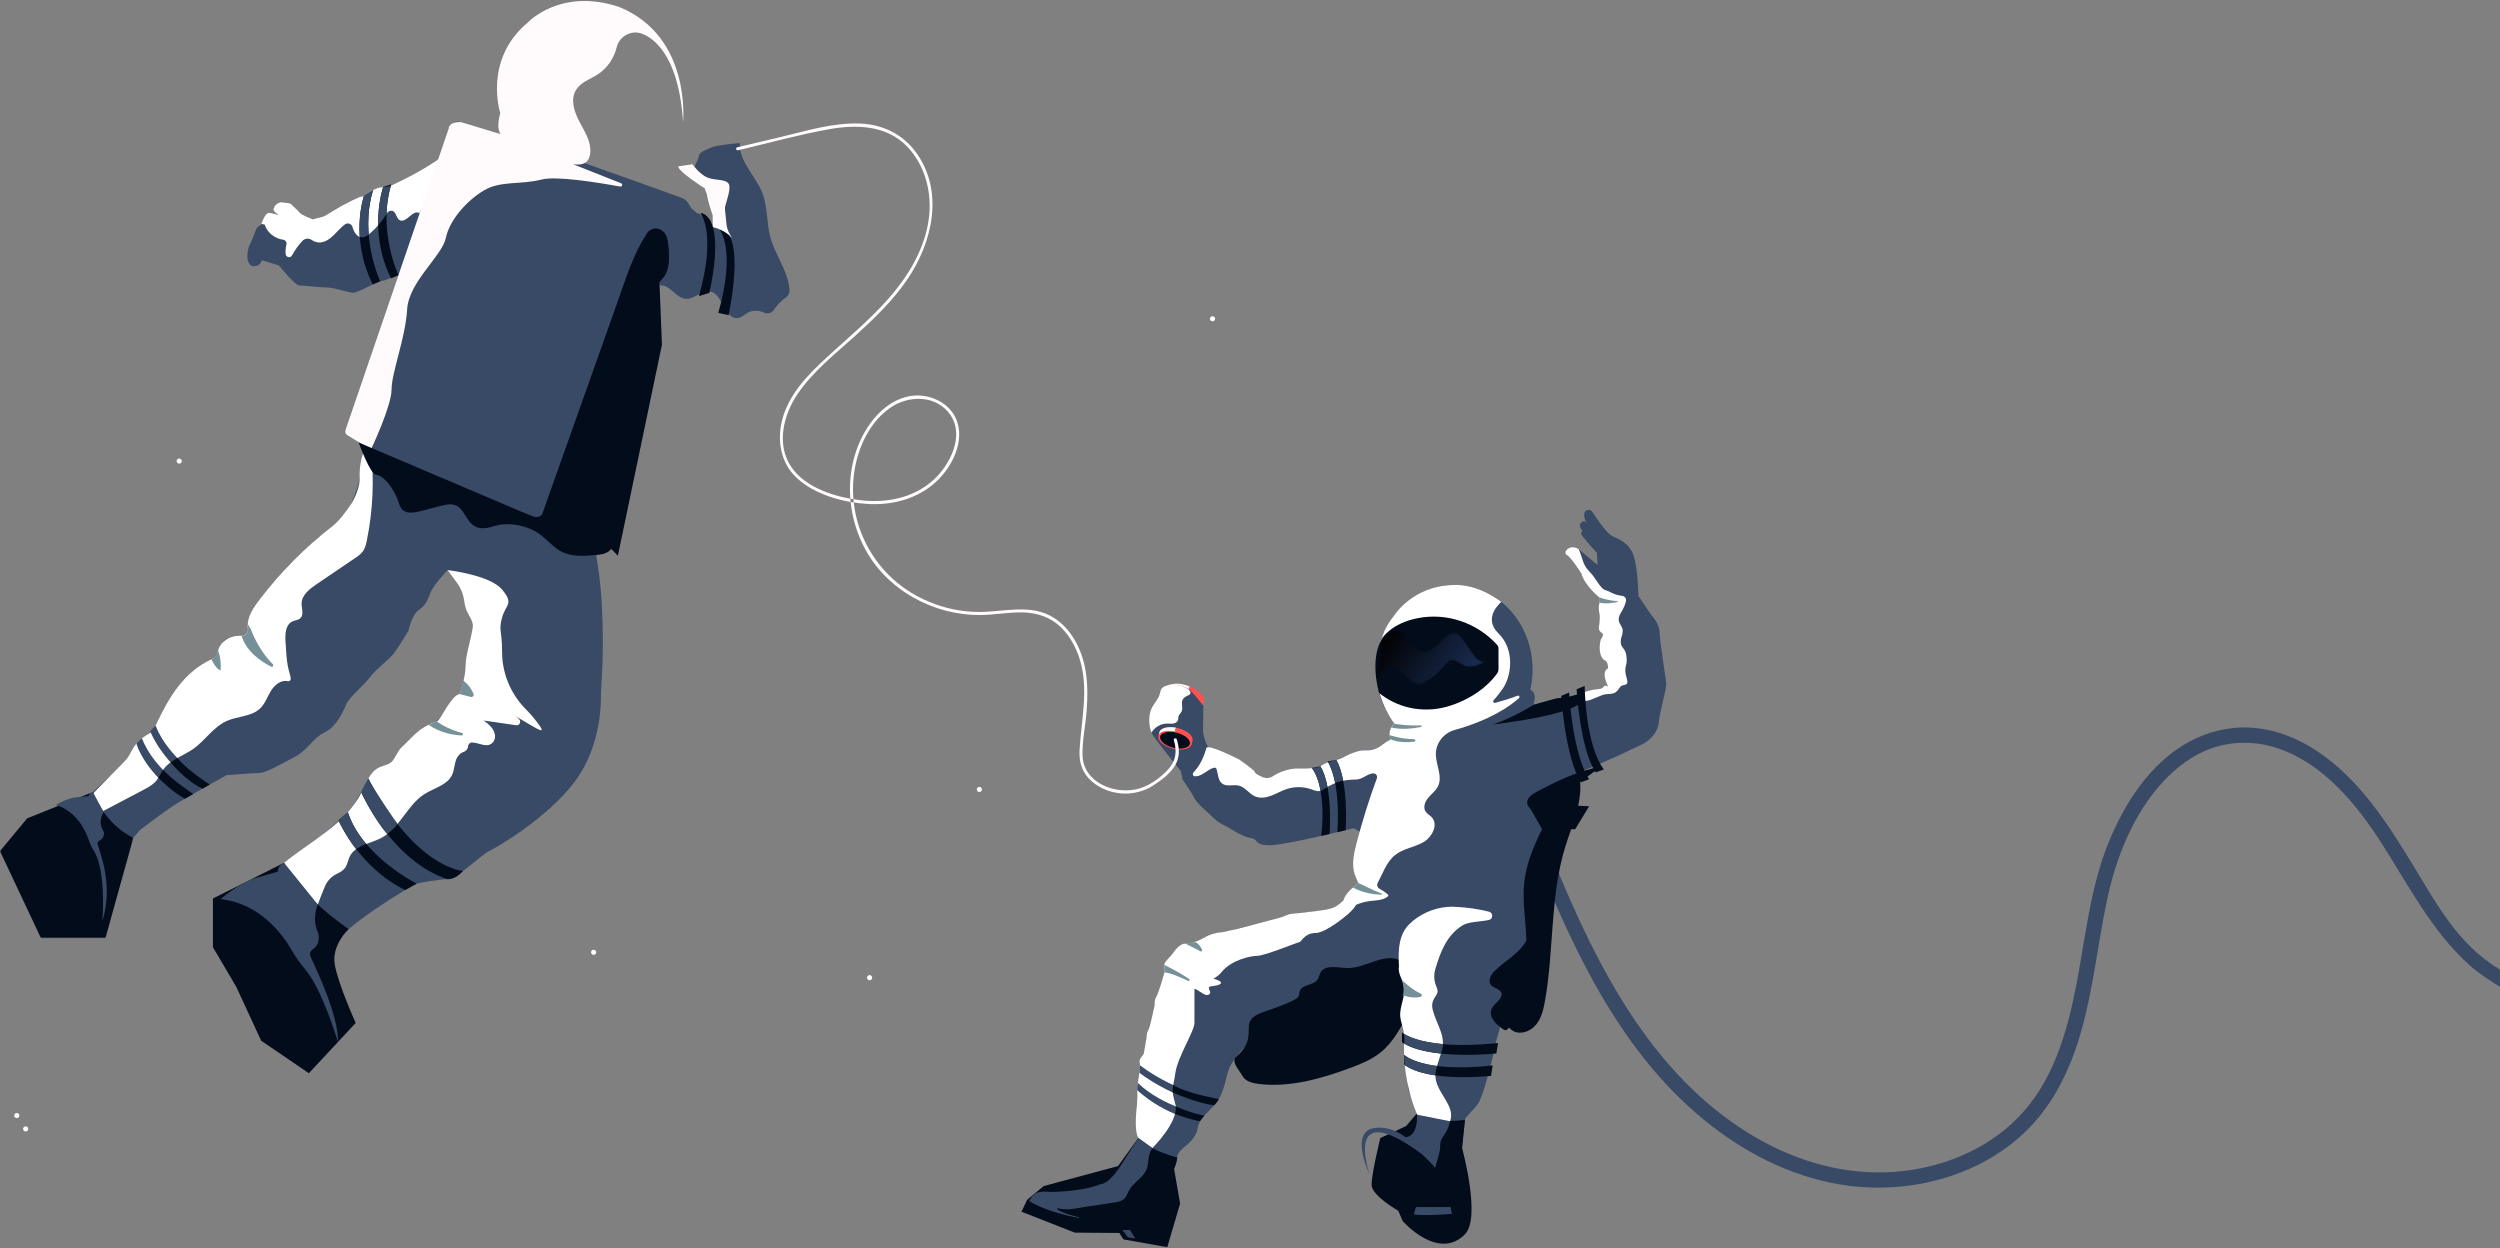 <svg xmlns="http://www.w3.org/2000/svg" xmlns:xlink="http://www.w3.org/1999/xlink" viewBox="0 0 1234 616"><rect x="0" y="0" width="1234" height="616" fill="#808080" stroke="none"/><linearGradient id="a" x1="99.243%" x2="1.394%" y1="67.745%" y2="36.935%"><stop offset="0" stop-color="#1c2f57"/><stop offset="1"/></linearGradient><mask id="b" fill="#fff"><path d="m0 .03h65.819v72.152h-65.819z" fill="#fff" fill-rule="evenodd"/></mask><mask id="c" fill="#fff"><path d="m5.005.261-1.952 6.235c.356-1.544 1.635-2.675 2.846-3.697 1.688-1.425 3.74-2.945 5.891-2.438 1.964.463 3.128 2.419 4.189 4.137 1.903 3.081 4.699 6.214 8.318 6.207 2.51-.005 4.752-1.559 6.563-3.299 1.812-1.738 3.412-3.749 5.55-5.065.807-.497 1.714-.893 2.661-.893 2.177.002 3.763 1.985 5.002 3.776 1.47 2.123 2.939 4.246 4.409 6.37.789 1.14 1.599 2.301 2.711 3.13 1.111.829 2.599 1.28 3.909.825-3.349 1.867-7.315 3.78-10.846 2.287-2.396-1.013-4.689-3.537-7.075-2.503-.808.35-1.394 1.06-1.961 1.735-2.628 3.13-5.567 6.053-9.044 8.201-1.428.882-3.031 1.649-4.707 1.547-2.28-.138-4.129-1.815-5.774-3.4-1.352-1.302-2.704-2.604-4.055-3.905-.685-.66-1.435-1.352-2.376-1.488-1.29-.186-2.457.722-3.445 1.574-1.69 1.457-4.818 6.591-5.069 4.372" fill="#fff" fill-rule="evenodd"/></mask><g fill="none" fill-rule="evenodd"><path d="m586.037 338.453c-2.822-.918-5.553-1.14-7.652-.764l-.007-.005-.003.007c-1.919.346-3.309 1.194-3.73 2.491-.354 1.09.035 2.327.968 3.532l-1.205 2.629 17.288 6.039 2.542-5.827c.882-2.714-2.789-6.342-8.2-8.103" fill="#ff5050"/><path d="m819.2 312.334c0-4.474-3.861-8.338-4.673-9.559-.813-1.22-5.803-8.594-5.803-8.594s-.188-12.441-2.108-19.146c-1.921-6.705-7.261-8.862-10.681-10.362-2.9-1.272-8.357-9.519-9.953-12.001-.292-.455-.75-.776-1.276-.899l-.136-.032c-1.109-.26-2.237.418-2.498 1.528-.433 1.84.621 4.075.967 4.739-.27-.435-1.07-1.351-2.518-.087-1.827 1.594.609 4.173.609 4.173s-.601.319-.601 1.429c0 1.11 7.67 9.341 7.67 9.341l.369 6.011-9.333-7.769c-3.743-2.122-5.506-.368-6.257.996-.342.621-.184 1.405.368 1.85 3.453 2.787 6.998 8.621 6.998 8.621 2.865 7.306 8.409 11.376 9.056 12.3.647.925.278 1.665-.184 3.885-.463 2.219.277 4.716.277 6.011 0 1.295-.184 4.809-.184 5.641 0 .832 2.217 2.497 2.217 3.237 0 .74-1.478 2.127-1.478 2.127-1.386 8.508 2.495 10.173 3.05 11.005.554.832.647 3.052.647 3.052-3.604 1.85 0 9.063 0 9.063-3.235-1.295-.77 1.232-4.761 1.232-3.99 0-12.967 4.242-18.204 4.492-2.677.128-8.677 1.755-13.903 3.316.898-2.821 1.265-6.219-1.515-7.448.736-3.215 1.129-6.576 1.129-10.036 0-23.031-17.288-41.701-38.612-41.701-21.325 0-38.612 18.671-38.612 41.701 0 10.187 3.385 19.519 9.002 26.762l-.003.001s-3.45 3.699-1.563 8.266c-1.886.683-3.4 1.292-3.4 1.292s-4.125 3.59-9.147 3.59-10.941 3.77-12.555 4.308c-1.615.538-8.967 2.333-9.864 3.59-.896 1.257-6.277 1.077-9.326 1.077s-6.636 1.077-8.25 1.795c-1.615.718-7.175 3.59-8.072 3.59-.896 0-3.587-1.615-5.021-2.333-1.435-.718-7.174-6.641-10.223-7.539-3.049-.898-5.918-2.333-5.918-2.333s-6.636-3.411-7.891-3.411-3.228-6.103-3.228-8.616c0-2.513.179-12.026.179-12.026s-6.098-8.257-8.071-8.795-9.684-.718-10.402-.718c-.717 0-2.69 4.487-2.69 5.206 0 .718-1.076.897-1.435 1.436-.358.538-1.256 3.41-1.794 4.488-.538 1.077-1.794 1.436-1.972 2.872-.179 1.436.538 6.821.538 8.257 0 1.436 14.707 19.386 14.707 19.386l.897 4.308s4.484 6.282 5.739 8.975c1.255 2.693 6.815 7.18 9.505 9.873 2.691 2.693 6.995 4.487 6.995 4.487s7.174 4.847 11.299 5.385c4.125.538 1.435 3.59 9.326 3.59s41.609-8.436 41.609-8.436l3.408 1.974s-2.691 17.77-2.691 19.924c0 2.154 2.152 4.488 1.614 5.206-.538.718-5.918 4.128-6.559 6.821-.64 2.692-5.816 6.821-16.756 7.359-10.941.538-35.332 8.795-44.479 10.231-9.147 1.436-12.017 5.205-16.5 5.385-4.484.179-6.098 3.051-8.967 7.179-2.869 4.129-13.989 53.85-13.989 53.85s-1.794 13.282-1.794 14.36c0 1.077-.538 11.667-.538 15.257 0 3.59.897 5.385.897 5.385s-9.864 17.052-14.348 20.642-21.523 6.641-30.131 5.923c-8.608-.718-8.608 3.949-8.608 3.949h-1.794l-1.435 5.383c11.479 5.922 24.75 9.156 24.75 9.156 13.451-.538 23.674.359 23.674.359l2.691 3.59 18.652 3.051s2.152-12.564 2.152-13.821c0-1.257 1.256-3.77 1.615-6.641.358-2.872-.359-5.026 0-7.359.358-2.333 0-4.846 0-7.012 0-2.165 1.972-4.656 1.972-7.528s4.125-5.744 4.125-5.744 5.202-3.77 5.919-8.615c.718-4.847 5.201-8.078 8.25-11.488 3.049-3.411 4.484-7.18 6.457-15.437 1.974-8.257 10.941-15.257 11.12-15.795.179-.539 12.555-6.463 17.756-7.898 5.202-1.436 17.218-4.128 20.087-4.487 2.869-.359 8.968-3.411 16.322-3.411s21.343-1.436 21.343-1.436l.718 10.411s.897 8.795.897 13.283c0 4.487.896 12.385.896 15.795 0 3.41 4.125 7.539 4.484 12.924.359 5.385-2.332 12.206-4.663 12.026s-6.995 1.436-8.967 1.975-4.484 5.923-4.484 5.923c-3.05 19.745 6.023 22.078 6.023 22.078 10.149 1.615 11.553 4.307 11.553 4.307l-1.076 4.667c0 2.693 9.506 8.616 9.506 8.616 14.527 1.975 16.32-7 16.32-7 1.973-10.052-.896-20.283-.896-22.078s-1.076-10.411-1.076-13.283 1.256-12.565 1.435-14.001c.179-1.436 3.408-3.948 6.277-7.718 2.869-3.77 7.891-24.591 8.251-27.463.358-2.872 2.869-9.693 3.049-12.027.179-2.333.718-4.846 1.794-5.923.404-.404 1.222-.619 2.087-.729 3.071-.393 5.771-2.298 7.242-5.025 7.249-13.435 5.205-43.831 5.205-43.831l-1.625-7.321s4.877-6.101 4.877-11.592 4.877-7.525 6.503-12.406 7.112-21.761 7.112-24.811c0-3.051.407-10.982 1.829-11.186 1.423-.203 23.978-9.965 27.026-11.592 3.048-1.627 4.877-2.237 8.129-3.864 3.251-1.627 7.519-5.694 7.925-10.779.406-5.084 3.658-16.066 3.658-18.507s-3.252-21.151-3.252-25.625" fill="#384a66"/><path d="m670.803 436.52c-.022-.066-.049-.132-.072-.197.028.061.054.121.082.181-.003.006-.006.011-.009.017m78.207-93.107c-2.905 1.167-6.697 2.355-10.969 3.52-.792.216-1.363-.758-.787-1.345 1.504-1.529 2.572-3.114 3.821-4.71 5.285-6.755 6.747-20.264-1.412-28.194s1.412-15.569 1.412-15.569c-12.322-9.401-23.2-8.365-23.2-8.365-20.849.148-30.113 15.603-30.114 15.604 0 0-9.743 10.391-8.437 30.748 0 0 .021-.659.112-1.787 1.02 14.229 8.827 23.899 8.827 23.899-3.361 3.144-2.357 6.527-1.811 7.77l-1.797 1.019c-.718.407-1.411.86-2.056 1.374-1.361 1.084-4.566 3.224-8.445 2.984-3.881-.24-9.007 2.306-11.323 3.592-.836.463-1.724.814-2.654 1.035-2.34.557-6.896 1.793-8.442 3.271 0 0-1.857 1.251-10.593 1.058-5.732-.126-10.425 2.241-12.973 3.883-1.438.927-3.24 1.098-4.806.406-1.74-.768-3.7-1.762-3.873-2.405-.316-1.176-7.83-6.319-7.83-6.319s-15.578-7.967-16.206-5.646c-1.185 4.385-3.14 8.605-6.26 11.917-.311.331-.495.785-.408 1.23.132.669.754.802 1.298.801 3.308-.003 5.706-3.232 8.88-4.161.348-.103.744-.171 1.059.009s.459.551.56.899c.704 2.42.68 5.382 2.713 6.87 2.268 1.659 5.506.306 8.233.98 3.106.768 4.996 3.989 7.92 5.285 2.506 1.111 5.441.655 8.009-.304 2.568-.958 4.947-2.388 7.545-3.262 3.925-1.319 8.287-1.295 12.196.069 1.452.506 2.963 1.202 4.463.863.931-.211 1.724-.798 2.519-1.329 3.911-2.611 8.555-4.109 13.254-4.277 1.155-.041 2.329-.006 3.449-.291 2.438-.621 4.432-2.708 6.947-2.806l.025-.001c1.289-.047 2.205 1.229 1.76 2.44-3.885 10.557-7.25 21.307-10.068 32.198-1.278 4.943-2.44 10.213-.897 15.079.475 1.499 1.202 2.978 1.885 4.454-.305.232-4.063 3.092-5.029 4.361-1.007 1.322-1.518 1.684-2.41 4.147 0 0-2.576 2.982-6.527 4.084-3.95 1.102-9.852 1.472-12.338 1.856-2.485.384-6.896.607-7.931.931-1.036.324-3.278 1.328-3.647 1.409-.368.082-21.546 5.72-21.546 5.72l-7.577 1.685s-4.55.195-8.46 2.333c-3.909 2.139-5.952 2.657-5.952 2.657s-2.494.877-3.95.698c-1.456-.179-3.693 1.112-5.78 4.092-2.087 2.98-4.677 4.802-4.677 6.423 0 1.62.177 3.246.056 3.664-.121.418-2.776 9.946-4.006 12.085-1.23 2.139-.777 3.824-.777 3.824s-2.201 10.824-3.044 12.315c-.842 1.49-.906 2.463-.906 3.176 0 .713-1.238 7.349-1.44 8.562-.202 1.212-2.756 2.717-2.019 4.749.737 2.032-1.367 10.487-1.212 13.439.155 2.952-.202 7.881-.202 7.881s-1.598 11.823.716 15.713l6.907 5.011s13.637-13.479 11.355-21.764c-2.284-8.283-1.166-6.952 0-15.211 1.165-8.259 9.443-20.685 9.443-24.827v-16.929c1.544.609 2.957 1.744 4.433 2.58.604.342 1.27.646 1.962.592.691-.054 1.389-.584 1.401-1.278.016-.957-1.158-1.974-.506-2.675.176-.19.442-.266.696-.323 1.507-.332 3.143-.259 4.493-1.006.314-.174.635-.447.628-.806-.007-.377-.368-.639-.698-.821-.958-.53-1.987-.92-3.049-1.178 1.518-.823 2.971-1.913 4.128-3.361 4.509-5.641 13.809-7.897 17.473-7.897s20.009-6.769 20.854-6.769c.846 0 2.537-4.513 7.891-4.513s16.064-9.307 16.064-9.307 2.279-1.756 4.04-4.621c2.184-.924 4.494-1.553 6.848-1.849 2.988-.374 6.264-.304 8.643-2.153.21-.164.428-.383.404-.649-.019-.209-.185-.37-.343-.508-.994-.872-2.08-1.639-3.236-2.282-.638-.356-1.336-.711-1.681-1.356-.256-.478-.269-1.03-.199-1.577 2.592-4.858 4.485-10.689 8.698-14.112 3.95-3.209 9.386-3.827 13.841-6.286s7.788-8.796 4.287-12.49c-.935-.987-2.241-1.621-2.985-2.761-1.36-2.088-.271-4.934 1.337-6.837 1.609-1.904 3.731-3.433 4.814-5.677 2.139-4.436-.526-9.568-1.02-14.468-.024-.236-.042-.471-.054-.707-.305-5.828 3.675-11.016 9.294-12.58 17.698-4.924 27.375-11.83 31.718-15.698.604-.537.001-1.503-.749-1.202" fill="#fff"/><path d="m682.303 314.966s4.409-7.316 17.602-9.865c14.365-2.775 29.125 2.328 39.011 13.122.48.524.747 1.21.747 1.922v10.034c0 .813-.246 1.603-.713 2.269-2.058 2.941-8.777 11.08-22.762 15.768-11.662 3.909-24.514 2.075-34.355-5.307-.366-.275-.733-.558-1.101-.85 0 0-5.029-16.513 1.569-27.091" fill="#030c1a"/><path d="m320.747 144.223c.898-1.625 2.388-2.888 4.204-3.269 5.562-1.167 8.351 6.118 13.467 6.525 4.275.339 7.905-4.361 12.121-3.574 3.346.624 5.032 4.271 6.521 7.335 1.488 3.064 4.221 6.418 7.542 5.671 1.577-.355 2.788-1.581 4.183-2.399 2.482-1.457 5.68-1.455 8.264-.226 1.758.837 3.892.223 4.99-1.385 1.554-2.275 3.34-4.367 5.633-5.855l.02-.013c1.365-.884 2.159-2.444 2.023-4.065-.059-.695-.143-1.388-.258-2.079-1.4-8.405-6.979-15.545-9.204-23.77-1.949-7.202-1.266-15.026-3.997-21.969-3.337-8.483-11.626-15.462-11.068-24.561 0 0-10.986 1.006-13.457 1.97-2.471.964-6.644 2.571-6.644 4.177 0 1.607-3.622 7.068-2.774 8.353.848 1.286 6.627 8.354 6.627 10.924 0 2.57 2.695 9.317 2.792 10.281.077.768.032 4.384.009 5.827-1.242-1.623-2.669-3.104-4.093-4.575-.89-.92-1.836-1.874-3.06-2.246-.183-.056-.372-.097-.56-.137-.912-.803-1.881-1.62-2.884-2.426-.673-1.435-2.122-4.007-4.205-4.901-.137-.059-.433-.174-.874-.338-.33-.152-.667-.279-1.012-.375-12.348-4.541-78.564-27.951-78.564-27.951-8.845-3.794-21.902 1.475-22.534 1.475s-8.003 5.269-9.267 5.48c-1.264.211-6.95 4.637-9.477 5.48-2.527.843-15.188 7.22-15.188 7.22s-12.133 4.524-13.204 4.524c-1.071 0-6.305 3.69-7.97 3.81-1.665.12-3.45 2.5-4.045 2.613-.595.113-1.546.244-2.379.015-.833-.23-3.925 2.372-4.758 2.372s-7.309 4.893-8.68 4.893-3.562 1.234-4.315 1.165c-.753-.069-5.479-2.33-5.479-2.33l-6.026-5.483-4.452-.617c-3.082.617-3.767 3.016-3.767 3.633 0 .617 2.74 2.536 2.74 2.536s-3.562-.617-4.589-.822-2.123 1.234-2.466 1.782c-.342.548-1.643 3.77-1.712 4.057-.007.032-.036.057-.082.076-1.173.494-2.179 1.308-2.584 2.516-.7 2.086-1.757 4.973-2.813 6.877-1.819 3.277-2.183 10.56 1.455 10.924 3.639.364 4.366-2.914 4.366-2.914l8.368 2.549 4.73 5.462s4.003 4.37 5.095 4.37c1.091 0 11.279 1.092 14.372 1.092s10.006 2.549 12.553 2.549c2.547 0 12.008-5.827 14.191-5.827 2.183 0 17.829-7.647 17.829-7.647l-1.456 6.191s-4.002 11.289-4.002 15.659c0 4.37-17.102 61.905-17.102 61.905s-6.186 16.751-6.186 20.029c0 3.277-2.183 8.74-5.093 16.022-2.911 7.283-17.829 15.294-17.829 17.115 0 1.821-12.371 11.289-12.371 11.289l-10.551 14.93-4.367 5.826s-4.731 7.86-3.639 10.561c3.18 7.861-4.366 4.37-9.824 4.37-5.457 0-5.094 6.919-6.186 8.376s-17.829 12.745-19.648 15.658c-1.819 2.913-8.732 12.381-10.188 17.115-1.455 4.734-11.28 11.653-11.643 15.294-.364 3.642-11.28 10.924-14.191 13.838-2.911 2.913-13.826 12.381-13.826 12.381s-7.641 9.468-9.824 9.832c-2.183.364-13.826 7.648-15.282 7.648-1.455 0-3.638 14.93-3.638 14.93s19.284 22.213 23.286 22.213c4.003 0 14.918-6.555 16.01-8.375 1.091-1.821 2.183-11.289 2.183-12.745 0-1.457 5.094-9.468 6.913-9.831 1.819-.365 11.28-11.653 11.28-11.653s10.552-8.012 16.009-11.653c5.457-3.641 26.561-15.294 26.561-15.294s13.463-1.093 16.373-1.093c2.911 0 11.28-4.734 17.465-8.011s9.097-9.468 14.555-12.017c5.457-2.549 8.732-9.104 10.552-13.474 1.819-4.37 8.005-8.74 11.643-13.473 3.639-4.734 9.825-9.103 12.008-12.016 2.183-2.914 7.277-11.289 7.277-11.289s1.456-7.647 5.093-10.196c3.639-2.55 4.367-5.098 5.822-8.74s8.368-10.925 8.368-10.925 8.005 5.099 8.005 10.925 4.366 12.017 4.366 17.114c0 5.099-3.639 21.121-3.639 26.947 0 5.827-.728 7.647-3.275 7.647-2.547 0-6.55 5.098-7.277 7.647-.728 2.549-5.093 5.462-10.915 8.376-5.822 2.913-5.108 11.447-9.838 15.088-4.73 3.641-5.808 4.212-11.629 7.125-5.822 2.914-10.915 12.382-12.007 15.294-1.092 2.913-14.191 12.381-19.648 19.3-5.457 6.919-15.281 10.196-17.101 12.381-1.819 2.185-10.552 3.642-10.552 3.642s-14.554 6.191-18.556 10.924.728 14.566 1.819 20.028c1.091 5.462 10.552 7.647 12.37 11.653.975 2.146 1.427 7.95 1.637 12.877.315 7.387 3.251 14.466 8.441 19.728 4.89 4.957 10.384 8.074 15.211 10.03 8.586 3.478 18.288-1.845 19.86-10.981.416-2.421.607-4.715.687-6.568.107-2.477-.377-4.949-1.445-7.185-7.84-16.414-3.276-25.547-3.276-25.547 2.911-9.468 40.023-31.316 41.479-31.681 1.456-.364 10.916-2.185 15.282-2.185s17.101-12.381 20.376-13.837c3.275-1.457 29.108-16.387 42.571-34.594 13.463-18.208 12.735-40.42 12.735-43.697 0-3.278 1.819-18.208.364-44.426-1.455-26.219-8.005-44.79-8.005-46.247 0-1.456 3.275-14.93 3.275-16.751 0-1.821 6.549-15.659 6.549-20.393 0-4.734 5.095-13.837 5.458-15.294.364-1.457 3.639-5.827 5.458-10.924 1.819-5.098 4.366-13.11 4.366-13.11s4.817-12.055 5.876-19.834c-.603-3.577-1.081-7.294.768-10.641" fill="#384a66"/><path d="m581.492 359.416c-4.519-1.148-8.652-.232-9.229 2.045l-.465 1.832.861.219c.996 1.696 3.53 3.335 6.742 4.149 3.212.816 6.22.585 7.904-.431l.861.219.465-1.833c.578-2.277-2.619-5.054-7.138-6.202" fill="#ff5050"/><path d="m249.457 67.132-21.828-6.866c-2.56-.805-5.295.579-6.165 3.12l-50.914 148.733c-.428 1.252.234 2.615 1.482 3.05l83.233 36.166c4.115 1.788 8.886-.255 10.434-4.469l51.803-140.981c1.282-3.488-.327-7.378-3.697-8.94z" fill="#384a66"/><path d="m130.625 110.829c1.24 3.981 5.032 6.959 9.132 7.488 1.161.15 1.915 1.27 1.627 2.405-.386 1.519-.514 3.104-.385 4.667.138 1.657 2.345 2.153 3.134.69 1.398-2.595 3.13-5.011 5.137-7.169 1.24-1.334 3.279-1.45 4.753-.38 1.46 1.06 3.568 1.423 5.362.938 2.834-.767 5.01-2.98 7.028-5.114 1.204-1.274 2.454-2.582 3.865-3.606 1.33-.965 3.226-.335 3.688 1.243.882 3.013 2.671 5.736 5.684 5.052.736-.167 1.415-.531 2.002-1.006 3.671-2.972 6.812-6.599 9.227-10.661.495-.833 1.376-1.405 2.342-1.365 2.386.098 2.166 3.558 4.007 4.632 3.219 1.878 6.657-5.524 9.725-3.408 4.381-7.794 10.448-19.19 11.499-28.071-6.798 5.121-17.966 11.217-25.802 14.534-2.031.859-4.774.505-6.806 1.365-2.384 1.009-3.829 2.733-6.213 3.743-.6.253-1.508.219-2.138.484-5.122 2.156-10.982 5.437-13.87 7.279-.676.431-1.765 1.016-2.561 1.571-.623.434-1.608.815-2.074.912-1.011.211-3.034.777-4.315 1.165-.58.176-.927-.36-1.522-.524-.755-.209-2.231-.84-3.957-1.806-1.042-.583-1.853-1.69-2.537-2.308-1.482-1.339-2.486-2.457-3.49-3.176l-4.452-.617c-1.518.305-3.287 1.277-3.768 3.632-.086.427 1.447 2.208 2.74 2.536-1.143.132-4.304-1.143-5.206-.831-.984.341-1.907 1.214-3.51 5.411" fill="#fff"/><path d="m266.447 358.338c-2.2-3.203-4.655-6.007-6.95-8.321-7.394-7.457-11.611-17.521-11.671-28.027-.001-.108-.001-.216-.001-.324 0-10.821-1.802-10.22 0-16.833 1.802-6.613 6.007-6.613 0-13.828-6.008-7.214-26.869-9.612-26.869-9.612l4.751 6.485c1.847 2.52 3 5.47 3.397 8.569.145 1.134.394 2.441.809 3.847.833 2.82 3.756 5.92 3.413 9.139-.65 6.084-3.523 13.435-3.523 19.448 0 4.561-1.952 10.917-2.893 13.72-2.144.128-4.636 4.017-5.955 5.714-.968 1.244-3.859 7.183-5.336 7.732-9.383 3.484-10.482 6.385-17.465 12.908-1.815 1.695-2.899 4.925-4.545 6.784-1.579 1.783-4.231 2.01-6.383 3.025-4.71 2.221-6.513 7.814-8.848 12.471-7.777 15.519-24.671 23.734-38.161 34.649-1.422 1.151-2.917 2.527-3.097 4.349 0 0-5.596 1.778-9.675 2.647s-12.915 6.557-12.915 6.558l-5.641 4.367s24.239.415 38.212 31.364c.485 1.074 2.103.618 1.946-.551-.008-.057-.015-.114-.024-.172-.285-2.092 1.04-4.01 3.053-4.644 1.277-.403 2.64-1.336 3.914-3.191 4.145-6.033-3.014-9.05 0-17.724 1.534-4.415 3.163-8.466 4.393-11.38 1.152-2.73 3.264-4.94 5.936-6.219l.038-.019c1.496-.717 3.005-1.56 3.978-2.904 1.19-1.642 1.411-3.788 2.298-5.611 2.747-5.646 10.341-6.315 15.857-9.308 8.897-4.828 12.54-16.145 21.108-21.537 4.769-3.002 11.218-4.386 13.588-9.501 1.075-2.32 1.052-5.006 1.929-7.408.615-1.684 2.017-3.295 3.63-3.81 1.274-.408 2.215-1.488 2.291-2.826.057-1.016.935-1.892 1.952-1.878 3.284.043 6.915 2.625 9.71.509 1.342-1.016 1.879-2.768 1.577-4.425-.58-3.172-3.097-5.117-5.5-6.925 5.332.779 10.664 1.557 15.995 2.335 1.603.234 2.603-1.651 1.538-2.874-.61-.7-1.345-1.327-2.284-1.873 9.296 5.344 15.826 10.062 12.421 5.106" fill="#fff"/><path d="m588.164 367.454c-.578 2.277-4.71 3.191-9.229 2.042s-7.714-3.927-7.136-6.204c.578-2.277 4.71-3.191 9.229-2.042 4.519 1.149 7.714 3.927 7.136 6.204" fill="#ff5050"/><path d="m587.289 367.231c-.516 2.033-4.207 2.849-8.242 1.823-4.035-1.026-6.888-3.507-6.372-5.54.517-2.033 4.207-2.85 8.242-1.823 4.035 1.026 6.888 3.507 6.372 5.54" fill="#030c1a"/><path d="m183.085 221.901c-.107-.948-.089-1.906.066-2.847-1.442-.941-6.048 5.35-5.62 17.255.124 3.451-2.165 9.347-4.063 12.231-2.479 3.769-5.924 8.527-9.488 11.29-13.476 10.445-25.582 22.659-35.91 36.23-2.165 2.845-4.29 5.825-5.284 9.26-.477 1.651-.648 3.436-.436 5.144.229 1.846-1.243 3.478-3.099 3.375-1.964-.109-3.922.158-5.753.905-2.734 1.116-5.095 3.39-5.811 6.257-.246.987-.317 2.066-.921 2.885-.572.776-1.512 1.166-2.386 1.569-13.453 6.2-21.014 18.371-28.038 33.669-1.694 3.688-4.226 2.58-9.011 7.952-2.215 2.487-3.295 6.156-5.595 8.498-9.444 9.618-18.889 19.236-28.333 28.854 4.885 2.165 10.463-.371 15.191-2.861 7.37-3.881 14.741-7.761 22.11-11.641 2.349-1.236 4.763-2.525 6.457-4.569 1.407-1.697 2.224-3.807 3.511-5.596 3.491-4.851 9.777-6.625 14.67-10.058 5.925-4.156 9.981-10.906 16.596-13.842 5.425-2.407 12.222-2.074 16.488-6.201 2.457-2.377 3.553-5.794 5.35-8.703 1.796-2.909 5.02-5.548 8.332-4.703.752.154 1.43-.452 1.393-1.219-.033-.679-.159-1.346-.357-1.998-.931-3.056-1.518-6.206-1.738-9.393l-.476-6.904c-.259-3.75-.005-8.424 3.406-9.997 1.302-.599 2.908-.621 3.947-1.608 1.819-1.727.561-4.72.592-7.229.052-4.166 3.87-7.158 7.316-9.495 6.364-4.316 12.73-8.632 19.095-12.948 1.431-.97 2.893-1.972 3.889-3.386 1.076-1.529 1.51-3.408 1.887-5.24 3.027-14.749 3.711-29.976 2.022-44.937" fill="#fff"/><path d="m364.304 74.18c14.923-3.532 29.849-7.691 44.947-10.394 13.567-2.429 28.333-2.008 38.508 8.538 8.295 8.597 11.924 21.177 10.992 32.942-1.112 14.043-7.977 27.05-16.64 37.897-8.953 11.209-19.991 20.491-30.569 30.092-9.434 8.564-19.491 17.715-24.163 29.906-4.281 11.176-3.191 24.336 5.929 32.769 9.06 8.379 23.02 12.113 35.048 12.831 12.294.734 24.718-2.6 33.859-11.117 7.707-7.18 14.096-19.728 9.943-30.318-3.503-8.932-14.123-13.474-23.22-11.777-11.543 2.154-20.04 12.284-24.57 22.539-9.668 21.884-4.409 48.886 12.213 65.922 8.232 8.438 18.872 14.446 30.255 17.425 5.439 1.423 11.069 2.159 16.692 2.148 7.104-.016 14.136-1.431 21.245-1.291 7.091.14 13.673 2.301 18.831 7.266 4.477 4.31 7.54 9.974 9.36 15.877 4.553 14.767.767 29.808-.088 44.765-.357 6.24 1.359 11.513 6.205 15.634 4.05 3.444 9.191 5.403 14.473 5.801 5.436.409 11.018-.899 15.607-3.871 4.063-2.632 8.511-5.873 10.973-10.14 2.297-3.982 2.072-8.414.741-12.681-.291-.932-1.76-.534-1.467.405 1.71 5.477 1.031 10.396-2.969 14.63-3.672 3.889-8.629 7.561-13.77 9.143-11.63 3.579-28.008-2.514-28.332-16.326-.168-7.156 1.439-14.421 2.002-21.547.538-6.816.636-13.716-.535-20.475-1.743-10.057-6.859-20.358-15.73-25.906-11.143-6.969-24.34-2.841-36.544-2.807-11.754.032-23.485-3.29-33.538-9.372-20.761-12.56-32.136-36.752-28.142-60.803 1.937-11.664 7.623-23.629 17.52-30.556 9.132-6.391 22.922-6.471 29.745 3.477 7.138 10.407-.308 24.889-8.504 32.246-9.752 8.755-23.067 11.379-35.814 9.867-12.072-1.431-27.119-5.882-34.276-16.53-7.496-11.151-3.752-25.755 3.288-36.081 7.452-10.931 18.227-19.412 27.951-28.207 9.473-8.567 18.799-17.476 26.032-28.076 12.536-18.374 18.401-43.616 4.287-62.905-6.557-8.961-16.446-13.663-27.453-14.134-13.325-.571-26.654 3.66-39.481 6.697-7.082 1.676-14.164 3.352-21.245 5.028-.952.226-.549 1.694.405 1.468" fill="#fffbfc"/><g fill="#fff"><path d="m598.262 158.603c-.689-.138-1.135-.809-.998-1.498s.808-1.137 1.497-.999 1.136.809.998 1.498c-.138.69-.808 1.136-1.496.999"/><path d="m88.208 228.847c-.689-.138-1.135-.809-.998-1.498.138-.69.808-1.137 1.497-.999.689.138 1.135.809.998 1.498-.138.69-.808 1.136-1.497.999"/><path d="m8.037 551.895c-.689-.138-1.135-.809-.998-1.498.138-.689.808-1.136 1.497-.998.689.138 1.136.809.998 1.498-.138.689-.807 1.136-1.496.998"/><path d="m428.983 483.838c-.689-.138-1.135-.809-.998-1.498.138-.69.808-1.137 1.497-.999.689.138 1.136.809.998 1.498s-.808 1.136-1.497.998"/><path d="m292.77 471.306c-.689-.138-1.135-.809-.998-1.498.138-.69.808-1.136 1.497-.998.689.138 1.136.809.998 1.498-.138.689-.808 1.136-1.497.998"/><path d="m484.679 389.674c0 .703-.57 1.273-1.272 1.273s-1.272-.57-1.272-1.273c0-.703.57-1.273 1.272-1.273s1.272.57 1.272 1.273"/></g><path d="m757.032 420.383c20.215 50.231 44.11 101.615 88.022 135.518 19.521 15.072 42.478 26.099 67.074 29.334 23.117 3.04 47.431-.97 67.945-12.216 9.986-5.474 19.102-12.784 26.314-21.622 7.905-9.687 13.615-20.807 17.78-32.563 8.522-24.057 10.599-49.742 15.861-74.578 4.471-21.099 12.938-42.476 27.765-58.492 6.752-7.292 14.951-13.437 24.447-16.613 10.375-3.469 21.468-3.301 31.833.123 22.794 7.528 39.458 28.049 51.896 47.601 13.053 20.519 24.554 42.917 42.844 59.42 4.396 3.966 10.091 7.716 15.165 10.764v-8.46c-20.951-12.583-31.076-32.227-43.511-52.559-12.72-20.798-26.269-41.719-46.976-55.445-9.782-6.484-21.02-10.816-32.802-11.442-10.68-.568-21.379 2.087-30.7 7.29-18.772 10.48-31.128 29.772-39.097 49.2-9.178 22.377-11.423 46.633-15.957 70.193-4.595 23.877-11.602 48.48-29.209 66.195-15.991 16.089-38.4 24.827-60.816 26.405-23.913 1.683-47.349-4.891-67.993-16.821-46.863-27.082-74.202-75.904-94.809-124.205-2.692-6.309-5.285-12.66-7.846-19.023-.753-1.872-2.504-3.213-4.613-2.622-1.779.499-3.382 2.719-2.619 4.617" fill="#384a66"/><path d="m341.763 81.074s3.587 5.015 7.508 6.606c3.921 1.592 10.539.366 10.784 4.29.245 3.925-2.451 9.16-2.206 11.448.152 1.416.491 4.772.728 7.126.168 1.666.673 3.277 1.486 4.74l1.218 2.196s-3.882-4.348-9.539-5.363l-.01-5.827s-2.758-7.955-2.792-10.28l-1.168-3.069s-13.126-8.331-12.965-10.814z" fill="#fffbfc"/><path d="m140.218 425.884s6.694 15.237 31.873 32.726c0 0-8.365 7.716-6.901 17.164 1.465 9.448 10.375 29.145 10.375 29.145l-23.106 24.825-23.552-16.049-12.277-26.58-11.525-19.559v-24.072z" fill="#030c1a"/><path d="m153.305 472.3c-.62-1.289-.208-2.84.972-3.647 4.83-3.302 2.58-8.581 2.58-8.581-3.119-6.983 0-13.613 0-13.613l-16.64-20.575c-3.457 1.724-3.097 4.349-3.097 4.349s-3.124.944-11.031 3.168c-7.906 2.223-17.199 10.403-17.199 10.403 19.075 2.1 30.212 16.74 35.148 25.256 1.857 3.205 3.936 6.28 6.351 9.087 8.805 10.228 16.41 36.19 16.41 36.19.585-11.667-9.855-34.478-13.493-42.037" fill="#384a66"/><path d="m119.251 313.838s2.542.423 3.087-2.564c.545-2.987.011-.811.011-.811l-.05-2.442 1.508 2.504s3.3 9.829 10.849 17.311c.615.608-.097 1.6-.867 1.207-4.899-2.504-12.231-7.42-14.54-15.204" fill="#759097"/><path d="m107.688 321s1.673 4.538 1.202 9.914c0 0-2.003-.168-4.51-5.459 0 0 3.079-1.097 3.308-4.454" fill="#759097"/><path d="m215.621 356.046s4.473 3.656 12.47 5.775c.699.185.542 1.225-.18 1.192-4.327-.199-10.668-1.273-16.352-5.255z" fill="#759097"/><path d="m226.912 342.6 5.495 1.398c.887.225 1.663-.654 1.317-1.501-.755-1.845-2.286-4.595-5.184-6.608z" fill="#759097"/><path d="m167.085 404.888s9.934 23.27 32.939 34.42l5.651-3.153s-26.863-13.423-33.975-35.234z" fill="#030c1a"/><path d="m171.699 400.922s-2.953 2.087-4.617 4.325c0 0 5.875 10.969 8.739 13.851 0 0 3.575-2.224 4.982-2.512 0 0-6.112-6.243-9.105-15.664" fill="#384a66"/><path d="m178.38 391.235s14.897 33.744 42.577 42.736c0 0 3.785.348 7.585-4.055 0 0-23.223-1.178-46.749-45.619z" fill="#030c1a"/><path d="m196.174 406.724s-12.186-17.498-14.382-22.426c0 0-3.154 4.92-3.413 6.938 0 0 7.002 14.429 12.809 20.445 0 0 4.237-3.361 4.986-4.956" fill="#384a66"/><path d="m305.533 3.406c-29.003-9.618-45.031 7.72-45.031 7.72-22.135 18.491-13.569 44.647-13.569 44.647-1.598 5.827-.989 8.86.216 10.428l-19.52-5.934c-6.194-.315-6.165 3.119-6.165 3.119l-50.913 148.734c-.774 2.261 1.482 3.05 1.482 3.05l11.052 6.731s10.189-21.372 10.189-29.669 6.909-25.58 7.671-39.383c.763-13.803 17.198-26.296 19.105-35.368 1.907-9.071 10.527-18.583 18.817-23.492s17.961-2.696 28.495-5.375c7.135-1.814 26.791 1.285 38.736 3.473 1.016.186 1.419-1.263.454-1.631l-23.64-9.361c.422.058-.432-.046 0 0 2.176.231 4.593.319 6.312-1.037 1.405-1.108 2.018-2.964 2.156-4.749.426-5.471-2.828-10.442-5.402-15.287-2.575-4.845-4.524-10.937-1.665-15.62 2.341-3.835 7.059-5.317 10.834-7.754 4.74-3.06 7.992-8.075 9.325-13.548 1.208-4.964 6.794-8.191 11.678-6.703 4.224 1.286 18.694 8.107 21.009 43.886 0 0 4.288-42.342-31.625-56.877" fill="#fffbfc"/><path d="m177.031 218.419 81.145 34.497c1.375.584 1.163 2.593-.302 2.882-3.199.632-7.858 1.782-14.004 3.875-16.597 5.653-11.29-13.09-23.969-10.487-12.679 2.604-20.47 7.482-22.968-.663-2.498-8.144-8.297-14.135-11.243-14.182-2.946-.046-8.658-15.922-8.658-15.922" fill="#030c1a"/><path d="m325.562 140.824c-1.378-2.884 4.732-2.43 4.676-13.878-.051-10.037-1.698-12.222-4.098-13.546-2.35-1.296-5.31-.54-6.775 1.709-6.828 10.488-10.04 21.225-14.403 33.514-12.534 35.295-25.066 70.589-37.599 105.885 14.336 1.931 27.912 9.088 37.613 19.827 7.254-34.738 14.508-69.477 21.763-104.215" fill="#030c1a"/><path d="m275.259 243.334-7.229 10.144c-1.083 1.518-3.058 2.106-4.793 1.424l-5.061-1.987-14.306 6.757c7.743-2.242 17.122-.257 23.481 4.703 3.228 2.518 5.875 5.823 9.48 7.761 5.061 2.722 11.155 2.331 16.882 1.869 3.542-.286 7.453-.72 8.973-4.976.468-1.31.557-2.728.354-4.104-1.207-8.185-9.817-12.27-17.358-15.167-3.471-1.334-6.942-2.667-10.413-4" fill="#030c1a"/><path d="m45.831.03s5.394 15.622 19.988 22.584l-13.787 49.568h-31.797l-20.235-42.984 13.402-16.191z" fill="#030c1a" mask="url(#b)" transform="translate(0 390.917)"/><path d="m48.194 416.741c-.201-.741.169-1.52.871-1.83 2.874-1.27 2.203-4.278 2.203-4.278-3.537-5.386-.075-9.788-.075-9.788l-5.362-9.897c-1.994.571-2.062 1.993-2.062 1.993s-1.742.192-6.135.59c-4.393.398-10.101 3.807-10.101 3.807 9.867 2.98 14.315 11.804 16.087 16.785.667 1.875 1.363 3.765 2.463 5.421 6.617 9.957 4.435 35.232 4.435 35.232 5.571-18.121-1.141-33.684-2.322-38.033" fill="#384a66"/><path d="m67.331 367.075s4.286 15.352 23.936 27.168l4.056-2.349s-19.142-11.108-25.239-27.467c0 0-1.302.657-2.752 2.649" fill="#384a66"/><path d="m74.142 360.949s6.16 16.492 25.811 28.307l3.549-2.002s-20.509-12.596-26.607-28.955c0 0-1.302.657-2.752 2.649" fill="#384a66"/><path d="m78.171 383.941s6.828 7.051 13.097 10.302l4.056-2.349s-9.89-6.587-14.841-11.861z" fill="#030c1a"/><path d="m84.19 376.293s7.51 9.295 15.762 12.963l3.549-2.002s-10.53-6.628-15.968-13.082z" fill="#030c1a"/><path d="m561.88 561.707s3.223 5.056 19.191 9.693c0 0-.231 2.663-1.55 5.503l2.978 17.188-6.33 21.508-21.658-3.835-1.999-3.168-21.991-.167-26.323-10.337 2.801-5.871 8.194-6.801 36.652-9.838z" fill="#030c1a"/><path d="m553.989 607.12h3.756l2.627 4.194-3.692-.604z" fill="#384a66"/><path d="m568.786 566.718-6.907-5.011-9.667 15.153c-5.519 7.919-8.865 7.609-8.865 7.609-9.354 3.866-24.671 3.881-24.671 3.881-5.186-.599-7.384.598-7.384.598l-1.835 1.561-.804 1.324c-.632.149-.766.993-.206 1.324 2.922 1.726 10.428 5.473 23.978 8.034.212.04.301-.264.099-.34 0 0-9.438-2.341-10.711-4.086-.442-.605.898-.174 1.634-.08 4.958.637 8.289-.395 13.232-1.138 4.388-.66 8.777-1.319 13.165-1.979 1.853-.278 3.842-.623 5.168-1.948 1.097-1.097 1.538-2.669 2.28-4.032 2.066-3.799 6.458-5.935 8.387-9.805 1.833-3.674.254-6.667 3.106-11.064" fill="#384a66"/><path d="m574.715 476.298s7.795 3.737 12.262 6.997c.506.37.034 1.152-.529.877-3.347-1.631-8.504-3.915-11.677-4.209z" fill="#759097"/><path d="m585.172 465.783 7.38 3.779c.507.26 1.05-.277.798-.79-.822-1.677-2.349-4.077-4.229-3.687-2.849.591-3.949.698-3.949.698" fill="#759097"/><path d="m561.366 538.112s12.687 12.355 30.867 15.266l2.228-2.732s-20.606-4.268-32.802-16.078c0 0-.533 2.545-.293 3.543" fill="#384a66"/><path d="m579.986 549.866s7.655 2.885 12.247 3.513l2.228-2.732s-5.188-.688-14.104-4.513c0 0 .21 1.94-.372 3.732" fill="#030c1a"/><path d="m562.413 529.511s15.893 12.776 36.952 16.042l2.237-3.062s-19.595-2.238-38.867-16.595z" fill="#384a66"/><path d="m579.106 535.572s-.39 2.546-.228 3.68c0 0 12.809 5.662 20.487 6.3 0 0 1.433-1.554 2.237-3.062 0 0-15.762-2.774-22.496-6.918" fill="#030c1a"/><path d="m792.525 326.218s3.042.5 5.085 1.653c.452.255.293.941-.224.981-1.234.096-2.921.343-3.643.982 0 0-.144-2.009-1.218-3.616" fill="#759097"/><path d="m802.26 331.017c0-3.312.946-2.247.603-6.743-.342-4.495-2.849-4.258-2.849-7.334 0-3.075.828-2.485.946-5.56.118-3.076-3.901-4.022-.828-8.991 1.439-2.326 2.127-4.263 2.451-5.666.289-1.252-.6-2.461-1.875-2.603-4.381-.487-6.505-2.477-8.182-2.782-1.929-.351-4.218-4.395-5.975-6.856-1.756-2.461-4.04-3.691-5.269-7.735-1.23-4.043-2.046-5.64-2.046-5.64-4.407-3.019-8.095 1.641-5.888 2.847 2.206 1.205 7.179 9.071 7.179 9.071 1.757 6.142 8.874 11.85 8.874 11.85.058.013.114.024.171.036-.112-.023-.171-.036-.171-.036.55 1.038.145 2.401-.184 3.885-.331 1.483.069 3.43.285 4.622.217 1.193-.129 5.1-.129 5.1-.726 3.201.918 3.442 1.671 4.296.753.854-.996 2.998-.996 2.998-1.512 7.839 1.296 9.895 2.478 10.441 1.183.547 1.218 3.616 1.218 3.616-3.831 1.776 0 9.063 0 9.063-1.121-.766-1.859-.319-1.859-.319-1.052 1.639-2.902 1.551-2.902 1.551-3.82.121-9.713 2.497-9.713 2.497-.648 3.328-4.075 5.951-4.075 5.951s5.079-2.417 7.916-2.655c2.837-.237 7.21-3.194 9.929-3.297 2.719-.103 4.255-.252 5.673-2.145 1.419-1.893.946-1.893 3.428-2.485 2.482-.591.118-3.667.118-6.98" fill="#fff"/><path d="m789.4 294.875s4.529 1.644 8.937 1.828c.254.011.288.372.042.432-1.942.467-5.439 1.056-8.883.362 0 0 .134-1.061-.096-2.622" fill="#759097"/><path d="m670.567 435.879s7.566 3.71 11.405 5.176c.317.121.223.593-.117.582-3.014-.1-8.898-.692-14.053-3.554z" fill="#759097"/><path d="m685.902 362.831s5.03 1.869 12.116 2.044c.774.019.825 1.148.055 1.237-3.612.415-7.864.36-11.62-1.126 0 0-.738-1.342-.551-2.155" fill="#759097"/><path d="m736.782 357.634s53.971-6.152 42.489-15.007l-6.907 1.8-2.575.121c-.79.037-1.575.165-2.336.381l-10.413 2.928s-10.207 6.48-20.259 9.776" fill="#030c1a"/><path d="m5.005.261s-6.016 8.213-4.256 23.707c.252 2.219 3.38-2.915 5.069-4.372.988-.852 2.154-1.76 3.445-1.574.941.136 1.69.828 2.376 1.488 1.351 1.301 2.703 2.603 4.055 3.905 1.645 1.584 3.494 3.262 5.774 3.4 1.675.102 3.279-.666 4.707-1.547 3.477-2.147 6.415-5.071 9.044-8.201.567-.675 1.153-1.385 1.961-1.735 2.386-1.034 4.68 1.49 7.075 2.503 3.531 1.493 7.497-.42 10.846-2.287-1.309.455-2.797.004-3.909-.825-1.111-.829-1.921-1.99-2.711-3.13-1.47-2.124-2.939-4.247-4.409-6.37-1.24-1.791-2.825-3.774-5.002-3.776-.948-.001-1.854.396-2.661.893-2.138 1.316-3.739 3.326-5.55 5.065-1.812 1.739-4.053 3.294-6.563 3.299-3.619.007-6.415-3.126-8.318-6.207-1.062-1.718-2.226-3.674-4.189-4.137-2.15-.506-4.202 1.014-5.891 2.438-1.21 1.022-2.49 2.153-2.846 3.697" fill="url(#a)" mask="url(#c)" transform="translate(678.5 310.852)"/><path d="m696.193 498.012c1.028-4.28 2.063-8.659 1.634-13.04-.429-4.381-2.603-8.845-6.519-10.848-8.114-4.15-17.343 3.936-26.453 3.701-4.665-.121-10.676-1.875-13.009 2.17-.65 1.127-.799 2.507-1.546 3.572-2.031 2.898-7.421 2.23-8.707 5.528-.32.82-.29 1.737-.537 2.583-.767 2.632-17.505 7.669-19.976 8.851-9.729 4.656.746 11.074-10.92 21.102-2.652 2.28 1.439 6.478 3.166 9.52 1.496 2.635 4.84 3.497 7.845 3.868 15.314 1.891 30.693-2.476 45.164-7.832 5.283-1.956 10.601-4.099 15.007-7.61 6.566-5.233 10.511-12.999 14.259-20.515" fill="#030c1a"/><path d="m692.448 497.088s3.731-21.923-6.674-22.288c-10.404-.365 2.177 23.654 2.177 23.654z" fill="#030c1a"/><path d="m699.443 549.501s8.462 5.575 23.674 3.231l-1.435 14.001s9.497 34.261 1.435 42.483c-13.216 13.478-30.724-6.459-30.724-6.459l-2.217-5.141s-13.162-7.389-13.162-12.851c0-5.462 4.314-23.059 4.314-23.059l12.708-5.857z" fill="#030c1a"/><path d="m715.733 553.458s-.691 4.001-3.065 7.003c-2.374 3.002-1.625 5.128-1.875 6.879-.25 1.751-2.404 9.045-2.404 9.045s-6.701-8.197-17.797-15.444c0 0 9.504 3.953 8.851-11.439 0 0 7.675 1.902 16.29 3.956" fill="#384a66"/><path d="m698.905 595.811h17.154l.622 3.33s-13.338 1.184-18.851.281z" fill="#384a66"/><path d="m701.688 569.566s-8.928-14.097-22.578-12.882c-13.649 1.214-3.055 23.08-3.055 23.08s-13.773-39.202 25.633-10.198" fill="#384a66"/><path d="m715.733 553.458c3.032-7.626-7.107-14.206-7.219-22.413-.05-3.713 2.41-9.38 3.299-12.985 1.779-7.214-2.812-12.401-4.618-19.607-1.319-5.263 2.511-6.781 2.419-9.224-.086-2.272-2.859-5-1.1-11.004 2.509-8.561 5.675-16.555 13.194-21.348 3.162-2.015 8.736-1.831 13.171-2.763 2.191-.46 2.26-3.564.088-4.107-5.364-1.341-10.864-2.139-16.389-2.374-1.639-.07-3.333-.081-4.856.534-1.925.778-3.324 2.448-4.639 4.056-4.907 5.999-9.816 11.997-14.723 17.996-1.929 2.357-3.958 4.985-3.944 8.032.013 2.965 1.974 5.564 2.546 8.473.985 5.014-2.252 10.025-1.794 15.115.2 2.224 1.097 4.323 1.533 6.512.536 2.69.369 5.462.332 8.205-.157 11.492 2.045 23.011 6.428 33.634" fill="#fff"/><path d="m716.997 447.547c-7.035-.026-14.052 2.467-19.497 6.925-1.264 1.035-2.451 2.178-3.426 3.49-4.091 5.508-3.878 12.992-3.489 19.844 4.465.334 8.34-3.162 10.687-6.979 2.346-3.817 3.804-8.202 6.692-11.626 2.905-3.444 7.239-5.926 8.668-10.2" fill="#fff"/><path d="m691.996 483.757s4.905 4.785 9.312 6.721c.743.326.618 1.423-.176 1.587-2.009.417-5.074.565-8.739-.85 0 0 1.181-1.952-.397-7.459" fill="#759097"/><path d="m790.753 378.093c-13.836 3.155-22.094 7.374-32.379 12.804-2.232 1.178-4.758 2.977-4.532 5.492.381 4.23 7.768 4.678 8.411 8.876.214 1.4-.45 2.768-1.083 4.035-4.199 8.41-7.899 17.26-8.838 26.614-.936 9.325.851 19.054 1.086 28.415-1.399 2.45-3.385 4.607-5.513 6.488-3.237 2.859-6.873 5.254-9.977 8.257-1.931 1.869-3.699 4.921-2.049 7.043 1.468 1.887 5.056 2.004 5.361 4.377.082.636-.137 1.277-.444 1.839-1.233 2.258-3.877 3.615-4.691 6.057-1.242 3.722 2.348 7.156 5.531 9.448.525.378 1.143.777 1.772.626.42-.1.744-.427 1.038-.743.151-.163.299-.33.449-.494.624.734 1.379 1.354 2.288 1.798 3.736 1.826 8.451-.071 11.069-3.304 2.618-3.233 3.599-7.464 4.332-11.56 4.494-25.167 2.469-51.468 9.945-75.915 3.258-10.654 8.345-21.233 7.422-32.337z" fill="#030c1a"/><path d="m693.078 520.664s8.72 9.103 43.703 5.231l-.788 5.145s-30.816 3.513-42.915-5.564z" fill="#030c1a"/><path d="m692.007 509.619s9.468 9.103 47.45 5.231l-.856 5.145s-33.459 3.513-46.595-5.563z" fill="#030c1a"/><path d="m712.298 515.35c-11.68-1.029-17.189-3.759-19.22-5.067.14 1.577.113 3.174.08 4.766 4.651 2.776 11.347 4.236 18.183 4.951.221-.71.419-1.383.57-1.994.226-.916.347-1.798.387-2.657" fill="#384a66"/><path d="m693.078 520.664c.059 1.686.172 3.37.331 5.05 3.801 2.706 9.307 4.251 15.109 5.091.018-1.362.344-2.961.8-4.62-12.39-1.587-16.184-5.463-16.24-5.521" fill="#384a66"/><path d="m647.498 379.049s7.452 7.924 4.667 33.544l4.136-.95s1.755-23.259-4.565-33.382z" fill="#030c1a"/><path d="m655.316 375.9s6.412 8.422 4.838 34.837l4.059-.974s1.66-23.652-4.66-34.726z" fill="#030c1a"/><path d="m791.692 379.773s-8.555-8.993-9.518-41.199l-3.97 1.664s1.643 29.148 9.394 41.009z" fill="#030c1a"/><path d="m784.385 384.603s-7.594-9.734-9.877-42.788l-3.889 1.684s1.794 29.626 9.683 42.67z" fill="#030c1a"/><path d="m655.574 376.214c.634 1.036 2.264 4.146 3.453 10.273 1.285-.502 2.61-.903 3.958-1.194-.726-3.827-1.804-7.44-3.39-10.256-1.143.284-2.619.688-4.019 1.177" fill="#384a66"/><path d="m647.584 379.148c.484.577 2.901 3.777 4.264 11.235.852-.242 1.593-.783 2.334-1.278.349-.233.706-.454 1.065-.669-.723-3.864-1.833-7.485-3.513-10.175 0 0-.861.577-4.152.887" fill="#384a66"/><path d="m179.633 96.806s-7.179 20.39 4.355 43.592l3.684-1.573s-10.447-22.209-3.564-44.831z" fill="#030c1a"/><path d="m189.161 92.262s-7.695 21.927 3.84 45.13l3.684-1.574s-10.447-22.21-3.564-44.831z" fill="#030c1a"/><path d="m189.116 92.397c-.351 1.063-2.662 8.475-2.455 18.803 1.544-1.774 2.933-3.684 4.143-5.702.136-4.483.768-9.193 2.148-13.929-.099.042-.203.089-.301.13-1.052.446-2.296.565-3.534.697" fill="#384a66"/><path d="m177.576 116.945c.615.218 1.302.267 2.072.093.736-.168 1.415-.532 2.002-1.006.113-.091.219-.188.331-.28-.538-6.663-.178-14.189 2.126-21.762-1.48.946-2.727 2.07-4.476 2.81 0 0-2.89 8.214-2.054 20.145" fill="#384a66"/><path d="m345.733 105.162s8.158 9.733-.737 40.991l5.097-1.581s6.316-25.262.433-35.806c0 0-2.051-3.639-4.794-3.604" fill="#030c1a"/><path d="m355.286 113.453s8.158 9.733-.737 40.991l5.064 1.12s6.359-28.682.475-39.226c0 0-1.95-1.899-4.803-2.886" fill="#030c1a"/><path d="m586.061 339.896c.971.625 2.063 1.837 1.346 2.742-.207.262-.524.407-.829.545-1.167.53-2.404 1.193-2.908 2.372-.733 1.712.382 3.807-.372 5.508-.407.918-1.31 1.578-1.587 2.542-.179.62-.077 1.299-.289 1.907-.325.929-1.315 1.477-2.285 1.636-.971.158-1.962.013-2.945.012-3.354-.004-6.053 1.68-7.87 4.503-1.248-3.566-1.657-8.518.232-12.277 1.132-2.252 3.064-4.096 3.804-6.506.329-1.069.431-2.263 1.147-3.122.476-.571 1.166-.917 1.857-1.186 3.455-1.348 7.414-.398 10.698 1.325" fill="#fff"/><path d="m580.509 359.197s-1.014 1.076-.261 1.873c0 0-7.404-1.416-8.34 1.906 0 0 .406-1.728.488-1.89.083-.161 1.422-3.033 8.112-1.889" fill="#fffbfc"/><path d="m587.304 338.911s-.813.803-.347 1.353c0 0-4.987-3.109-10.405-2.062 0 0 4.415-2.083 10.753.71" fill="#fffbfc"/><path d="m688.263 357.215s5.525 1.159 13.052.838c.489-.021.577.686.096.781-4.008.794-9.805 1.482-14.658.242z" fill="#759097"/><path d="m784.385 397.989-30.543-1.599 7.328 12.911h16.331z" fill="#030c1a"/><path d="m12.42 558.475c-.689-.138-1.135-.809-.998-1.498.138-.689.808-1.136 1.497-.998.689.138 1.136.809.998 1.498-.138.69-.807 1.136-1.496.998" fill="#fff"/></g></svg>
